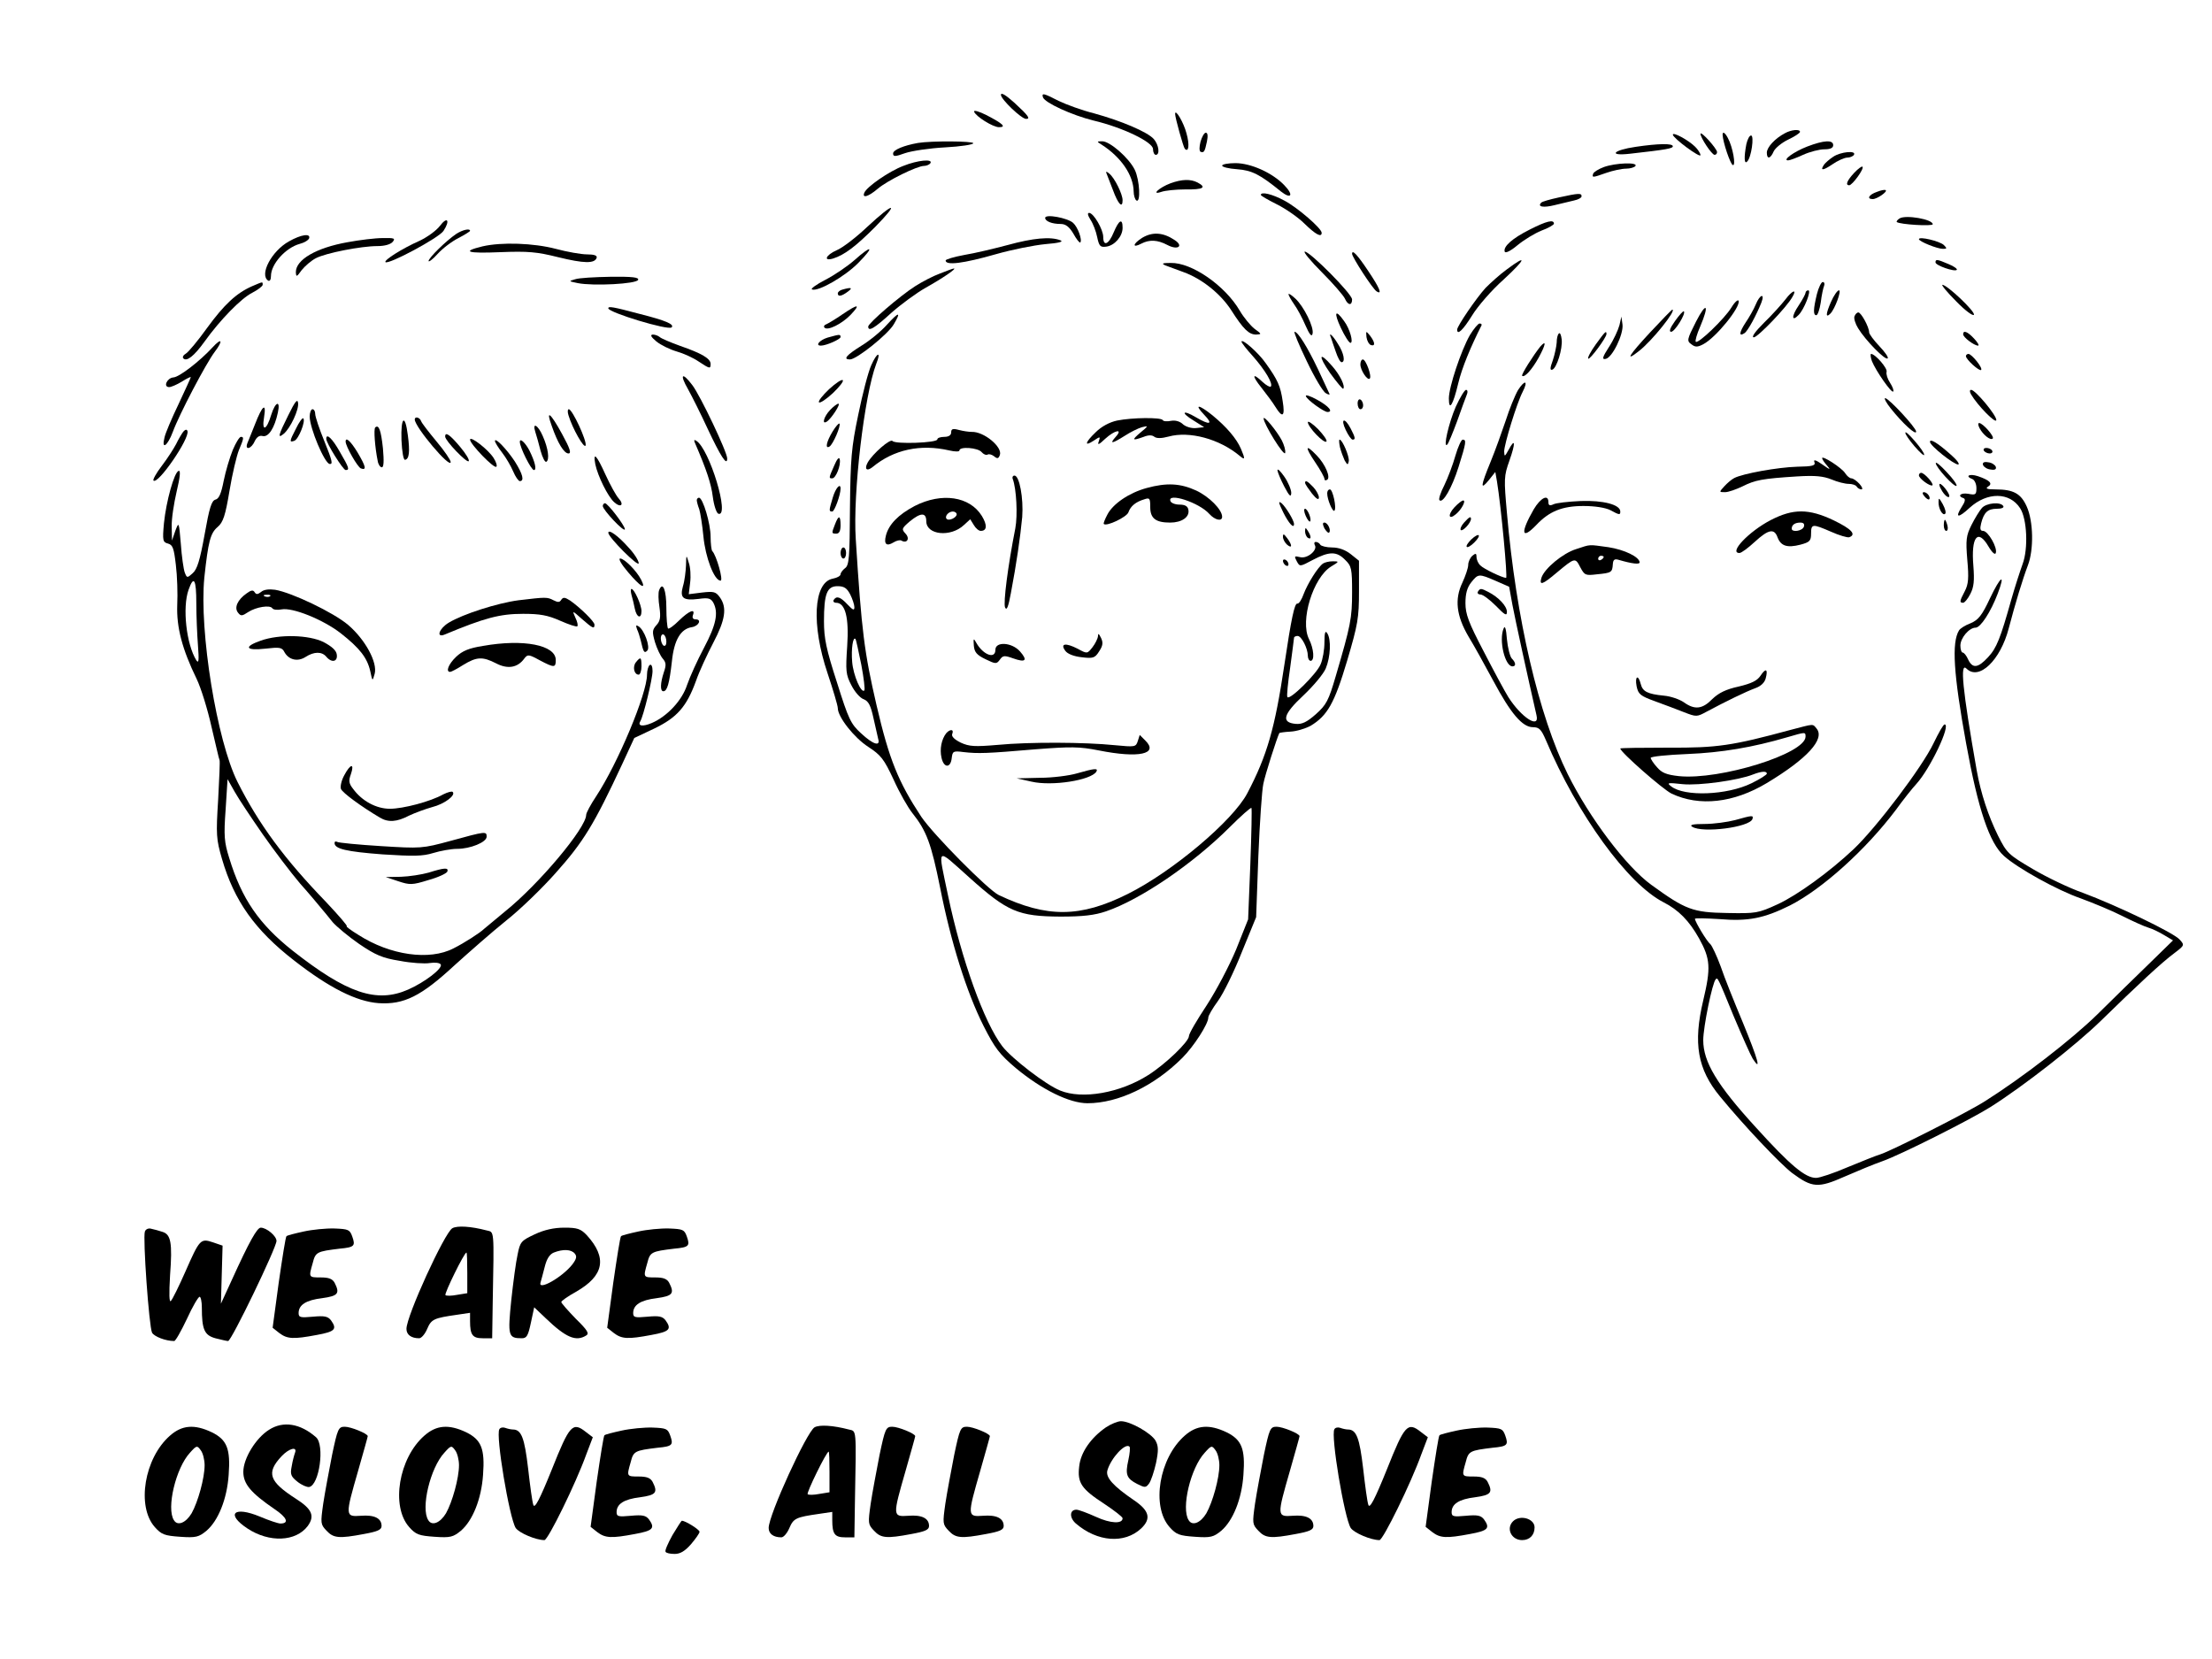 <?xml version="1.0" standalone="no"?>
<!DOCTYPE svg PUBLIC "-//W3C//DTD SVG 20010904//EN"
 "http://www.w3.org/TR/2001/REC-SVG-20010904/DTD/svg10.dtd">
<svg version="1.0" xmlns="http://www.w3.org/2000/svg"
 width="800pt" height="600pt" viewBox="0 0 800 600"
 preserveAspectRatio="xMidYMid meet">
<g transform="translate(0,600) scale(0.1,-0.1)"
fill="#000000" stroke="none">
<path d="M3620 5657 c0 -16 74 -87 91 -87 17 0 8 12 -43 59 -30 27 -48 38 -48
28z"/>
<path d="M3772 5648 c7 -20 106 -65 183 -84 106 -25 215 -78 215 -103 0 -12 5
-21 10 -21 16 0 11 36 -7 57 -23 26 -118 66 -216 93 -44 11 -101 32 -128 45
-55 28 -62 30 -57 13z"/>
<path d="M3523 5596 c6 -17 68 -56 90 -56 28 0 14 13 -46 44 -26 13 -46 19
-44 12z"/>
<path d="M4250 5588 c0 -14 30 -121 35 -126 14 -15 18 14 6 56 -10 39 -41 91
-41 70z"/>
<path d="M6455 5518 c-36 -19 -65 -51 -65 -70 0 -25 13 -23 25 5 6 12 29 31
52 42 23 11 42 23 43 28 0 11 -32 8 -55 -5z"/>
<path d="M4342 5488 c-5 -19 -5 -34 0 -37 12 -4 15 -1 23 37 4 20 3 32 -4 32
-6 0 -14 -15 -19 -32z"/>
<path d="M6050 5513 c1 -13 100 -86 100 -74 0 6 -9 20 -19 30 -24 24 -81 55
-81 44z"/>
<path d="M6150 5516 c0 -14 41 -76 51 -76 5 0 9 4 9 10 0 12 -59 78 -60 66z"/>
<path d="M6230 5513 c1 -27 28 -107 37 -110 12 -4 0 65 -18 98 -10 19 -19 25
-19 12z"/>
<path d="M6316 5479 c-9 -47 -8 -75 3 -63 15 14 26 94 14 94 -6 0 -13 -14 -17
-31z"/>
<path d="M3320 5483 c-51 -9 -90 -25 -90 -38 0 -12 7 -12 43 1 23 8 88 18 145
21 56 3 102 10 102 15 0 8 -152 9 -200 1z"/>
<path d="M3984 5477 c70 -45 115 -110 116 -169 0 -15 5 -30 10 -33 16 -10 12
74 -6 111 -21 43 -91 104 -118 103 -20 0 -20 -1 -2 -12z"/>
<path d="M6536 5470 c-49 -19 -91 -50 -69 -50 6 0 30 9 54 20 24 11 59 20 77
20 22 0 32 5 32 15 0 20 -34 18 -94 -5z"/>
<path d="M5916 5469 c-83 -12 -101 -34 -21 -25 133 15 155 19 155 27 0 11 -53
10 -134 -2z"/>
<path d="M6630 5433 c-14 -9 -28 -22 -32 -27 -17 -24 -6 -24 28 -1 20 14 45
25 55 25 10 0 21 5 24 10 10 17 -49 11 -75 -7z"/>
<path d="M3267 5400 c-51 -19 -133 -76 -141 -97 -9 -21 14 -15 48 14 35 30
143 83 168 83 9 0 20 5 23 10 10 16 -46 11 -98 -10z"/>
<path d="M4420 5401 c0 -5 24 -11 54 -13 54 -4 83 -19 158 -80 38 -30 48 -14
13 22 -43 45 -121 80 -177 80 -26 0 -48 -4 -48 -9z"/>
<path d="M5801 5396 c-19 -7 -37 -18 -39 -24 -5 -15 -3 -15 48 3 23 8 55 15
71 15 15 0 31 5 34 10 9 14 -72 11 -114 -4z"/>
<path d="M6706 5375 c-26 -28 -33 -45 -18 -45 11 0 55 60 48 67 -2 3 -16 -7
-30 -22z"/>
<path d="M4001 5375 c2 -5 13 -34 24 -62 19 -52 35 -68 35 -37 0 22 -29 81
-48 96 -8 7 -13 9 -11 3z"/>
<path d="M4233 5337 c-40 -15 -72 -44 -33 -31 14 5 53 9 88 9 64 -1 77 7 43
25 -25 13 -57 12 -98 -3z"/>
<path d="M6788 5306 c-29 -10 -38 -26 -15 -26 16 0 54 27 47 32 -3 3 -17 0
-32 -6z"/>
<path d="M4560 5295 c0 -3 26 -18 58 -34 32 -16 77 -47 100 -70 40 -39 62 -51
62 -33 0 16 -87 91 -134 116 -44 24 -86 34 -86 21z"/>
<path d="M5638 5286 c-32 -7 -61 -15 -64 -19 -15 -15 8 -19 48 -9 24 6 55 13
71 17 15 3 27 10 27 15 0 12 -9 12 -82 -4z"/>
<path d="M3137 5180 c-41 -39 -91 -77 -111 -85 -39 -17 -50 -41 -13 -30 41 13
81 43 152 114 90 92 70 92 -28 1z"/>
<path d="M3944 5205 c9 -13 20 -42 24 -62 7 -33 11 -38 33 -35 30 4 59 37 59
68 0 36 -13 29 -32 -16 -18 -44 -38 -53 -38 -17 0 27 -35 87 -51 87 -7 0 -5
-9 5 -25z"/>
<path d="M3780 5212 c0 -12 24 -22 56 -22 18 0 31 -10 46 -35 11 -20 22 -34
25 -32 8 9 -9 56 -26 71 -20 18 -101 33 -101 18z"/>
<path d="M6870 5210 c-8 -5 -12 -11 -10 -13 11 -9 130 -16 130 -8 0 18 -98 35
-120 21z"/>
<path d="M1591 5183 c-13 -17 -46 -41 -74 -54 -63 -28 -129 -70 -123 -77 11
-10 194 88 210 113 25 38 14 54 -13 18z"/>
<path d="M5533 5170 c-64 -32 -97 -62 -91 -80 2 -7 21 2 46 23 23 19 62 43 87
53 25 9 45 21 45 25 0 16 -26 10 -87 -21z"/>
<path d="M1650 5154 c-37 -25 -100 -87 -100 -98 0 -5 15 6 33 26 17 19 51 45
75 57 23 12 42 24 42 26 0 10 -27 4 -50 -11z"/>
<path d="M4131 5140 c-35 -22 -37 -39 -3 -21 29 15 58 14 94 -5 38 -20 60 -4
26 18 -42 28 -80 30 -117 8z"/>
<path d="M1045 5127 c-63 -35 -108 -121 -75 -142 6 -3 10 4 10 17 0 43 53 102
104 116 16 4 31 13 34 20 6 19 -29 14 -73 -11z"/>
<path d="M1257 5124 c-113 -20 -187 -63 -187 -108 1 -19 3 -18 21 7 12 15 34
34 51 43 36 19 164 44 223 44 26 0 47 6 55 15 11 13 6 15 -36 14 -27 0 -84 -7
-127 -15z"/>
<path d="M3645 5114 c-49 -13 -120 -30 -157 -36 -38 -7 -68 -16 -68 -20 0 -19
64 -11 183 23 56 16 136 32 177 36 50 4 68 9 55 14 -36 14 -99 8 -190 -17z"/>
<path d="M6940 5135 c0 -8 66 -35 87 -35 15 0 15 2 3 14 -15 14 -90 32 -90 21z"/>
<path d="M1745 5109 c-78 -19 -55 -26 64 -21 101 4 133 1 209 -18 94 -23 133
-24 140 -2 2 8 -9 12 -35 12 -21 0 -72 9 -113 20 -80 21 -196 25 -265 9z"/>
<path d="M3090 5059 c-25 -22 -72 -54 -105 -71 -33 -17 -55 -33 -48 -35 23 -8
119 47 168 97 59 60 49 66 -15 9z"/>
<path d="M4781 5015 c41 -41 78 -84 83 -95 11 -25 26 -26 26 -3 0 20 -152 173
-171 173 -7 0 21 -34 62 -75z"/>
<path d="M4890 5082 c0 -12 75 -128 89 -136 21 -13 11 12 -30 73 -40 60 -59
80 -59 63z"/>
<path d="M5450 5026 c-25 -18 -59 -49 -77 -67 -33 -36 -103 -138 -103 -151 0
-22 21 -2 54 51 20 33 71 92 114 130 81 75 87 93 12 37z"/>
<path d="M7000 5051 c0 -11 69 -35 77 -27 3 3 -10 13 -30 21 -42 18 -47 18
-47 6z"/>
<path d="M4215 5040 c11 -4 40 -15 65 -24 67 -24 135 -79 173 -138 44 -69 64
-88 90 -88 21 1 20 2 -6 21 -15 12 -39 41 -53 65 -53 91 -174 175 -250 173
-30 0 -35 -2 -19 -9z"/>
<path d="M3400 5011 c-25 -9 -65 -30 -90 -46 -54 -34 -170 -134 -170 -146 0
-20 23 -6 83 49 35 31 92 73 126 92 59 33 112 69 101 69 -3 0 -25 -8 -50 -18z"/>
<path d="M2080 4990 c-24 -7 -24 -7 10 -14 56 -11 213 -3 218 12 3 9 -21 12
-100 11 -56 -1 -114 -4 -128 -9z"/>
<path d="M912 4965 c-57 -25 -101 -66 -163 -151 -33 -46 -68 -88 -77 -93 -9
-5 -13 -13 -9 -17 12 -13 39 8 77 61 56 78 132 156 172 176 21 11 38 24 38 29
0 12 2 12 -38 -5z"/>
<path d="M6571 4936 c-13 -54 -14 -76 -2 -76 5 0 12 21 16 46 3 26 9 53 12 60
3 8 1 14 -5 14 -5 0 -15 -20 -21 -44z"/>
<path d="M7075 4910 c33 -34 62 -55 64 -48 4 12 -96 107 -114 108 -5 0 17 -27
50 -60z"/>
<path d="M3048 4953 c-10 -2 -18 -9 -18 -14 0 -13 13 -11 36 6 19 14 14 17
-18 8z"/>
<path d="M6458 4918 c-14 -18 -49 -57 -78 -85 -33 -33 -47 -53 -37 -53 14 0
120 110 140 147 17 29 -1 23 -25 -9z"/>
<path d="M6530 4941 c0 -4 -11 -25 -25 -46 -26 -38 -26 -61 0 -34 20 20 47 89
35 89 -5 0 -10 -4 -10 -9z"/>
<path d="M6622 4908 c-19 -43 -20 -60 -2 -42 16 16 41 84 31 84 -6 0 -19 -19
-29 -42z"/>
<path d="M4660 4936 c0 -4 9 -20 20 -36 11 -15 30 -50 41 -76 15 -34 23 -44
26 -31 6 23 -31 98 -62 127 -14 13 -25 20 -25 16z"/>
<path d="M6350 4899 c-7 -17 -24 -47 -37 -66 -23 -35 -25 -52 -4 -38 12 7 44
67 61 110 14 36 -5 31 -20 -6z"/>
<path d="M6262 4888 c-25 -41 -121 -133 -129 -124 -3 3 4 28 16 55 34 80 23
92 -15 18 -33 -65 -34 -70 -17 -82 14 -11 22 -11 43 0 46 24 135 134 128 157
-2 6 -14 -4 -26 -24z"/>
<path d="M3048 4864 c-26 -18 -53 -34 -60 -37 -7 -2 -10 -8 -6 -12 11 -12 62
13 94 46 38 40 28 41 -28 3z"/>
<path d="M2200 4885 c0 -15 217 -81 229 -69 11 11 -22 25 -113 48 -101 27
-116 29 -116 21z"/>
<path d="M5968 4798 c-77 -83 -93 -109 -41 -68 48 37 138 150 121 150 -2 0
-38 -37 -80 -82z"/>
<path d="M6058 4839 c-18 -25 -23 -39 -14 -39 13 0 54 66 46 74 -3 2 -17 -14
-32 -35z"/>
<path d="M3208 4826 c-20 -23 -61 -57 -92 -76 -56 -35 -68 -50 -42 -50 24 0
139 92 159 128 27 46 18 45 -25 -2z"/>
<path d="M4849 4815 c14 -30 30 -55 35 -55 12 0 -2 51 -23 79 -32 45 -38 32
-12 -24z"/>
<path d="M6707 4856 c-3 -7 3 -27 13 -43 26 -43 99 -118 107 -109 4 3 -10 23
-30 44 -20 21 -37 44 -37 50 0 19 -29 72 -39 72 -5 0 -11 -6 -14 -14z"/>
<path d="M5857 4824 c-5 -18 -21 -53 -38 -79 -24 -37 -26 -46 -12 -43 24 4 65
89 61 124 l-4 29 -7 -31z"/>
<path d="M5316 4788 c-32 -56 -76 -188 -76 -229 0 -48 15 -25 34 55 13 55 45
132 84 209 2 4 -1 7 -7 7 -5 0 -21 -19 -35 -42z"/>
<path d="M4726 4694 c28 -59 59 -111 69 -116 9 -6 16 -6 13 -2 -2 5 -21 45
-41 88 -39 82 -73 136 -85 136 -4 0 16 -48 44 -106z"/>
<path d="M4942 4781 c2 -14 9 -26 16 -29 17 -5 15 10 -3 34 -15 18 -15 18 -13
-5z"/>
<path d="M5638 4794 c-5 -4 -8 -19 -8 -33 -1 -14 -7 -43 -14 -64 -10 -27 -11
-37 -2 -34 16 5 38 76 34 110 -2 16 -6 25 -10 21z"/>
<path d="M5771 4754 c-18 -25 -30 -48 -27 -51 5 -6 66 76 66 89 0 14 -5 9 -39
-38z"/>
<path d="M7100 4791 c0 -11 40 -41 54 -41 5 0 -1 11 -14 25 -24 26 -40 32 -40
16z"/>
<path d="M2374 4765 c16 -13 49 -29 73 -36 25 -7 60 -23 79 -36 41 -27 44 -28
44 -9 0 19 -32 38 -110 65 -36 13 -69 27 -74 32 -6 5 -17 9 -25 9 -11 -1 -6
-9 13 -25z"/>
<path d="M2993 4779 c-29 -9 -46 -29 -24 -29 19 0 71 23 71 31 0 11 -4 10 -47
-2z"/>
<path d="M4814 4778 c2 -7 10 -30 17 -50 7 -21 16 -38 21 -38 14 0 9 32 -13
66 -20 33 -36 46 -25 22z"/>
<path d="M769 4744 c-47 -51 -121 -108 -142 -109 -23 -2 -38 -35 -15 -35 7 0
28 9 46 20 17 11 32 18 32 16 0 -2 -20 -46 -44 -97 -25 -52 -48 -106 -51 -121
-12 -47 11 -31 30 20 23 63 120 248 152 290 31 41 25 52 -8 16z"/>
<path d="M4490 4764 c0 -3 18 -27 41 -52 45 -51 74 -100 65 -110 -3 -3 -16 4
-29 16 -38 36 -41 25 -5 -20 19 -24 42 -55 51 -70 26 -42 35 -34 26 21 -8 55
-18 77 -61 137 -27 39 -88 92 -88 78z"/>
<path d="M5571 4747 c-25 -31 -70 -102 -66 -106 8 -8 35 21 60 66 25 46 29 66
6 40z"/>
<path d="M3151 4679 c-11 -24 -32 -105 -47 -179 -25 -119 -28 -158 -30 -339
-1 -177 -3 -206 -18 -216 -9 -7 -16 -17 -16 -22 0 -6 -13 -13 -29 -16 -69 -14
-77 -167 -18 -342 20 -60 37 -117 37 -126 0 -32 59 -107 110 -140 46 -30 57
-44 92 -119 21 -47 52 -101 68 -121 51 -64 68 -110 100 -269 39 -198 96 -379
157 -500 41 -81 58 -103 117 -153 94 -78 194 -127 259 -127 111 0 241 62 343
164 42 42 94 123 94 146 0 7 16 34 35 60 19 26 58 105 86 176 l52 127 8 221
c5 122 13 239 18 261 6 32 50 169 58 184 1 1 19 4 40 5 22 1 54 11 73 21 61
37 86 81 132 235 39 132 43 155 43 253 l0 109 -30 24 c-19 15 -43 24 -67 24
-20 0 -40 5 -43 10 -3 6 -11 10 -16 10 -6 0 -7 -5 -4 -11 12 -18 -27 -51 -53
-44 -21 5 -22 4 -12 -15 11 -20 11 -20 58 5 59 31 86 32 117 0 23 -22 25 -32
25 -117 0 -94 -5 -119 -59 -303 -26 -89 -34 -104 -72 -138 -33 -29 -50 -37
-73 -35 -53 5 -46 34 28 103 36 34 73 78 81 98 17 41 20 105 5 127 -7 11 -10
2 -10 -33 0 -26 -6 -62 -14 -80 -14 -34 -112 -131 -120 -118 -3 4 2 52 10 106
7 55 14 103 14 108 0 4 6 7 13 7 14 0 37 -45 37 -72 0 -10 5 -18 10 -18 15 0
12 43 -6 79 -33 66 15 222 80 262 30 18 30 19 6 19 -14 0 -29 -4 -35 -8 -19
-13 -56 -73 -70 -110 -7 -20 -17 -36 -23 -35 -10 2 -22 -54 -47 -222 -34 -228
-62 -327 -134 -464 -52 -99 -270 -283 -432 -364 -172 -86 -292 -87 -467 -4
-39 19 -236 218 -280 283 -83 126 -116 206 -162 404 -44 190 -54 266 -75 600
-11 165 31 521 74 634 19 47 3 43 -18 -5z m-76 -829 c8 -16 15 -37 15 -46 0
-13 -5 -11 -25 10 -26 28 -40 32 -50 16 -3 -5 1 -10 9 -10 33 0 47 -53 40
-157 -6 -89 -5 -103 15 -141 12 -24 32 -47 45 -51 17 -7 25 -22 35 -68 7 -32
15 -66 17 -75 9 -29 -18 -21 -62 20 -37 34 -45 50 -87 184 -39 120 -47 160
-47 221 0 100 11 127 49 127 24 0 34 -7 46 -30z m40 -254 c9 -48 14 -90 11
-93 -11 -12 -40 54 -44 103 -4 48 3 93 12 83 2 -2 11 -44 21 -93z m1407 -722
l-8 -199 -43 -108 c-25 -60 -72 -149 -107 -203 -35 -53 -64 -102 -64 -111 0
-20 -84 -101 -147 -141 -102 -65 -239 -89 -319 -56 -52 21 -175 116 -209 160
-66 86 -148 315 -196 544 -38 182 -46 176 76 67 139 -125 178 -141 330 -142
82 0 124 5 165 19 124 42 315 172 448 305 40 40 75 71 78 69 2 -3 0 -94 -4
-204z"/>
<path d="M6770 4694 c14 -35 71 -117 77 -110 3 3 -2 17 -11 31 -10 15 -15 32
-13 40 5 12 -41 65 -56 65 -3 0 -2 -12 3 -26z"/>
<path d="M7110 4712 c0 -12 49 -56 55 -50 7 7 -34 58 -46 58 -5 0 -9 -4 -9 -8z"/>
<path d="M4811 4650 c24 -33 45 -58 47 -56 8 9 -11 49 -40 82 -48 55 -52 39
-7 -26z"/>
<path d="M4920 4682 c0 -21 26 -60 34 -51 8 8 -14 69 -25 69 -5 0 -9 -8 -9
-18z"/>
<path d="M2488 4593 c15 -27 47 -91 71 -143 47 -100 71 -138 71 -108 0 23 -97
227 -126 265 -37 49 -47 40 -16 -14z"/>
<path d="M2998 4592 c-23 -22 -40 -43 -36 -47 4 -4 26 11 50 33 23 22 40 43
36 47 -4 4 -26 -11 -50 -33z"/>
<path d="M5490 4589 c-11 -19 -31 -68 -44 -109 -14 -41 -38 -109 -55 -150 -37
-90 -38 -105 -6 -66 l23 29 6 -34 c15 -92 39 -349 33 -349 -13 0 -82 33 -93
45 -8 7 -14 21 -14 31 0 13 -3 14 -15 4 -8 -7 -15 -22 -15 -33 0 -11 -10 -40
-21 -64 -29 -60 -22 -120 22 -195 19 -31 59 -103 89 -159 64 -120 106 -169
144 -169 23 0 30 -8 47 -47 114 -270 295 -519 425 -586 55 -28 93 -67 129
-131 41 -74 43 -106 15 -224 -37 -155 -21 -249 61 -348 87 -106 216 -242 260
-276 73 -54 94 -56 191 -13 46 20 106 45 135 55 66 23 320 151 393 197 121 77
308 223 400 313 129 126 218 209 264 243 37 28 37 29 19 49 -22 25 -229 124
-350 169 -49 17 -130 56 -181 86 -88 52 -94 57 -126 121 -35 71 -62 152 -77
236 -52 296 -61 392 -37 368 45 -45 123 30 153 146 23 88 50 177 69 227 22 57
20 160 -4 213 -21 47 -48 62 -113 62 -30 0 -38 3 -27 10 18 11 7 23 -37 38
-31 10 -48 0 -19 -11 7 -3 14 -17 14 -32 0 -24 -3 -26 -29 -21 -28 5 -42 -8
-17 -16 7 -3 5 -13 -7 -31 -26 -41 -13 -42 29 -3 63 57 144 57 182 -2 25 -38
30 -146 9 -202 -9 -25 -28 -83 -41 -129 -39 -139 -53 -175 -84 -208 -36 -39
-56 -42 -72 -8 -6 14 -15 25 -20 25 -4 0 -8 11 -8 25 0 28 32 65 55 65 18 0
55 57 80 123 29 76 11 65 -28 -17 -29 -62 -42 -78 -70 -90 -19 -7 -38 -19 -42
-26 -27 -44 -20 -157 26 -410 43 -237 84 -359 137 -406 49 -44 193 -124 277
-153 46 -17 114 -45 151 -64 38 -19 80 -38 94 -42 14 -4 39 -16 57 -27 l32
-19 -87 -85 c-48 -46 -132 -129 -187 -183 -92 -90 -269 -227 -405 -313 -62
-40 -341 -181 -380 -193 -14 -4 -66 -25 -117 -46 -51 -22 -102 -39 -115 -39
-39 0 -93 45 -218 183 -141 154 -190 237 -190 315 0 48 33 208 45 220 7 8 7 9
65 -133 30 -71 61 -141 69 -154 33 -51 18 0 -35 129 -31 74 -68 166 -81 205
-14 38 -31 74 -37 80 -13 10 -56 82 -56 92 0 3 39 2 88 -1 105 -9 162 3 255
49 118 60 275 202 383 345 26 36 60 79 75 95 50 55 126 215 102 215 -5 0 -22
-31 -40 -68 -41 -86 -205 -303 -289 -383 -87 -82 -203 -166 -274 -199 -72 -33
-79 -34 -184 -32 -124 2 -150 12 -274 102 -91 66 -224 243 -302 400 -105 212
-187 564 -220 945 -11 123 -11 133 9 189 23 65 21 84 -3 39 -14 -25 -15 -26
-16 -6 0 26 46 176 67 216 21 41 8 45 -17 6z m-80 -690 l48 -21 12 -66 c10
-53 55 -259 87 -399 12 -51 -55 -8 -102 66 -13 21 -53 95 -89 165 -55 105 -66
135 -66 175 0 34 6 56 21 75 25 31 27 32 89 5z"/>
<path d="M5345 3860 c-3 -5 1 -10 9 -10 9 0 34 -19 56 -41 32 -33 40 -38 40
-22 0 21 -30 53 -67 72 -27 14 -30 14 -38 1z"/>
<path d="M5438 3727 c-18 -43 5 -137 32 -137 14 0 12 14 -2 28 -7 7 -15 39
-18 70 -3 39 -7 51 -12 39z"/>
<path d="M5265 4529 c-25 -57 -47 -152 -31 -137 4 3 20 42 36 85 15 43 31 86
35 96 4 9 3 17 -3 17 -5 0 -22 -28 -37 -61z"/>
<path d="M7129 4573 c23 -39 90 -108 91 -92 0 18 -76 109 -91 109 -6 0 -6 -7
0 -17z"/>
<path d="M4723 4567 c4 -13 65 -57 78 -57 22 0 5 21 -37 44 -25 14 -44 20 -41
13z"/>
<path d="M1043 4499 c-37 -74 -40 -87 -17 -68 24 20 56 88 52 112 -2 16 -11 5
-35 -44z"/>
<path d="M4910 4541 c0 -12 5 -21 10 -21 6 0 10 6 10 14 0 8 -4 18 -10 21 -5
3 -10 -3 -10 -14z"/>
<path d="M6838 4523 c43 -54 92 -99 92 -84 0 14 -99 121 -112 121 -5 0 4 -17
20 -37z"/>
<path d="M981 4500 c-17 -57 -35 -63 -26 -9 9 55 -6 44 -33 -26 -11 -27 -23
-58 -27 -67 -11 -28 14 -22 26 6 8 16 17 22 29 19 21 -5 43 29 55 85 10 46 -9
40 -24 -8z"/>
<path d="M3002 4517 c-22 -23 -31 -54 -12 -42 16 10 52 65 42 65 -4 0 -18 -10
-30 -23z"/>
<path d="M4355 4500 c34 -35 21 -39 -30 -9 -49 29 -56 17 -8 -12 l38 -24 -28
-3 c-17 -2 -37 4 -48 13 -11 11 -28 16 -44 13 -14 -3 -28 -2 -30 3 -7 10 -111
9 -165 -2 -28 -6 -57 -22 -77 -42 -39 -37 -43 -54 -8 -31 24 16 25 16 19 -2
-6 -15 0 -13 23 9 35 32 66 38 38 7 -24 -27 -13 -25 33 4 20 13 48 27 62 31
24 6 24 5 -5 -19 -33 -28 -31 -31 11 -16 17 7 30 7 38 1 8 -7 26 -7 52 0 75
21 184 -8 258 -70 19 -16 20 -12 4 26 -16 37 -52 79 -103 121 -50 40 -68 42
-30 2z"/>
<path d="M1120 4493 c1 -43 53 -167 72 -171 13 -2 9 13 -18 80 -19 46 -34 91
-34 101 0 9 -4 17 -10 17 -5 0 -10 -12 -10 -27z"/>
<path d="M2056 4498 c14 -47 57 -123 62 -109 5 16 -48 131 -61 131 -4 0 -5
-10 -1 -22z"/>
<path d="M1995 4461 c22 -64 45 -101 61 -101 11 0 6 17 -23 70 -42 77 -60 91
-38 31z"/>
<path d="M1071 4451 c-25 -48 -25 -52 -6 -45 15 6 41 71 32 81 -3 3 -15 -13
-26 -36z"/>
<path d="M1500 4483 c0 -27 129 -180 130 -154 0 7 -23 41 -51 74 -28 34 -54
67 -56 74 -5 14 -23 18 -23 6z"/>
<path d="M4570 4487 c0 -20 75 -141 78 -125 2 9 -4 29 -12 45 -18 34 -65 91
-66 80z"/>
<path d="M1452 4408 c2 -42 7 -72 13 -71 15 3 18 29 10 89 -10 80 -26 66 -23
-18z"/>
<path d="M4730 4473 c0 -17 58 -78 67 -70 4 4 -10 24 -30 45 -20 20 -37 31
-37 25z"/>
<path d="M4867 4445 c9 -19 20 -35 25 -35 11 0 10 7 -7 40 -22 42 -38 37 -18
-5z"/>
<path d="M3011 4439 c-22 -36 -28 -64 -11 -54 13 8 42 76 36 83 -3 2 -14 -11
-25 -29z"/>
<path d="M7159 4452 c13 -25 40 -46 48 -38 7 7 -36 56 -49 56 -5 0 -4 -8 1
-18z"/>
<path d="M1357 4454 c-6 -6 -1 -72 9 -121 2 -13 9 -23 15 -23 7 0 8 22 4 68
-7 66 -15 88 -28 76z"/>
<path d="M1936 4438 c4 -13 13 -43 19 -68 7 -25 16 -43 21 -40 12 7 7 48 -13
93 -17 40 -39 52 -27 15z"/>
<path d="M663 4439 c-6 -8 -18 -28 -26 -45 -9 -17 -32 -53 -52 -79 -20 -26
-33 -50 -30 -53 16 -16 132 153 123 179 -2 7 -8 6 -15 -2z"/>
<path d="M3440 4436 c0 -10 -9 -16 -25 -16 -14 0 -25 -4 -25 -9 0 -13 -153
-18 -162 -6 -8 10 -72 -46 -90 -78 -13 -24 -3 -33 18 -16 76 63 173 84 277 60
21 -5 37 -5 37 0 0 15 67 10 80 -6 7 -8 16 -12 22 -9 5 3 15 0 23 -6 12 -10
16 -9 21 4 11 29 -58 86 -102 84 -10 0 -31 3 -46 7 -22 6 -28 4 -28 -9z"/>
<path d="M6891 4435 c-1 -5 15 -28 34 -50 19 -22 34 -35 34 -30 1 6 -15 28
-34 50 -19 22 -34 36 -34 30z"/>
<path d="M1610 4421 c0 -15 78 -96 85 -89 4 4 -10 27 -31 52 -37 44 -54 56
-54 37z"/>
<path d="M842 4373 c-11 -27 -26 -77 -33 -112 -9 -46 -17 -65 -30 -68 -14 -4
-22 -30 -39 -126 -17 -94 -27 -126 -43 -140 -20 -18 -21 -18 -29 3 -4 11 -11
58 -14 103 -7 81 -7 81 -20 47 l-12 -35 -1 50 c-1 28 8 85 18 128 12 50 15 77
7 74 -16 -5 -45 -110 -53 -189 -6 -64 -4 -69 15 -74 17 -5 21 -17 28 -77 5
-40 7 -105 5 -145 -3 -81 18 -160 70 -267 16 -33 40 -111 54 -174 15 -63 27
-117 29 -120 2 -3 -1 -68 -5 -143 -8 -127 -7 -143 14 -215 44 -151 119 -257
261 -367 127 -99 225 -148 305 -154 92 -6 154 25 275 137 52 47 135 120 186
161 52 41 132 119 179 172 101 113 139 175 242 396 l43 93 72 34 c83 40 117
79 151 172 12 35 41 97 63 139 43 82 50 126 24 163 -15 21 -22 23 -65 18 l-48
-6 5 42 c3 23 1 56 -5 72 -9 30 -9 30 -10 -10 -1 -22 -5 -56 -11 -75 -12 -43
0 -53 57 -46 35 5 44 2 53 -14 19 -36 10 -80 -34 -163 -24 -45 -51 -105 -61
-134 -18 -56 -72 -114 -128 -138 -33 -14 -52 -11 -41 7 11 18 44 152 44 181 0
16 -4 26 -10 22 -5 -3 -10 -19 -10 -35 0 -69 -105 -320 -184 -440 -20 -30 -36
-60 -36 -67 0 -47 -171 -251 -293 -349 -39 -33 -74 -61 -77 -64 -13 -13 -70
-50 -110 -70 -87 -45 -229 -25 -344 49 -28 17 -46 31 -42 31 5 0 -29 39 -75
88 -150 155 -243 281 -320 434 -75 150 -139 546 -120 739 14 131 22 161 48
183 20 17 28 41 43 131 10 61 26 127 34 147 18 43 19 48 7 48 -5 0 -18 -21
-29 -47z m-132 -555 c0 -46 3 -114 6 -153 4 -53 3 -66 -6 -53 -36 58 -51 191
-28 255 19 54 28 38 28 -49z m240 -835 c41 -59 102 -139 135 -178 34 -38 68
-79 77 -90 9 -11 28 -33 41 -50 14 -16 57 -52 96 -79 59 -40 84 -51 147 -61
41 -8 90 -11 108 -8 19 3 36 1 40 -5 8 -14 -57 -64 -118 -91 -114 -50 -221
-14 -418 141 -121 96 -184 187 -229 335 -18 57 -20 80 -13 175 l7 110 26 -46
c14 -25 60 -94 101 -153z"/>
<path d="M1180 4413 c0 -16 61 -113 70 -113 15 0 13 8 -21 66 -27 48 -49 69
-49 47z"/>
<path d="M1700 4410 c0 -16 87 -106 95 -98 4 3 -1 18 -10 32 -20 31 -85 81
-85 66z"/>
<path d="M1250 4403 c0 -17 43 -92 55 -97 22 -8 18 7 -12 58 -25 41 -43 57
-43 39z"/>
<path d="M1790 4405 c0 -4 11 -23 26 -42 14 -18 32 -49 40 -68 8 -19 19 -35
24 -35 17 0 11 25 -18 71 -29 44 -72 89 -72 74z"/>
<path d="M1880 4402 c0 -20 41 -102 51 -102 11 0 4 30 -17 72 -15 28 -34 45
-34 30z"/>
<path d="M2513 4399 c42 -97 59 -148 65 -196 4 -31 13 -58 20 -61 43 -14 -32
235 -80 264 -7 5 -9 2 -5 -7z"/>
<path d="M4846 4383 c4 -16 12 -37 17 -48 10 -17 12 -18 15 -3 3 16 -23 78
-33 78 -3 0 -2 -12 1 -27z"/>
<path d="M5264 4353 c-9 -32 -27 -80 -40 -107 -14 -27 -22 -52 -18 -55 12 -13
45 44 69 120 28 89 29 99 15 99 -5 0 -17 -26 -26 -57z"/>
<path d="M6980 4402 c0 -14 86 -82 102 -82 7 1 -5 17 -27 36 -47 42 -75 59
-75 46z"/>
<path d="M4756 4329 c19 -28 34 -55 34 -61 0 -5 4 -7 10 -3 13 8 -6 55 -38 88
-41 43 -44 32 -6 -24z"/>
<path d="M7175 4370 c3 -5 13 -10 21 -10 8 0 12 5 9 10 -3 6 -13 10 -21 10 -8
0 -12 -4 -9 -10z"/>
<path d="M2153 4321 c9 -43 45 -116 68 -137 24 -22 38 -10 16 14 -9 10 -30 48
-47 85 -32 71 -46 86 -37 38z"/>
<path d="M3017 4316 c-20 -45 -20 -46 -7 -46 13 0 32 48 27 69 -2 10 -10 1
-20 -23z"/>
<path d="M6590 4343 c0 -4 8 -16 18 -27 14 -16 11 -16 -17 4 -24 17 -33 19
-29 9 5 -13 -6 -16 -63 -17 -70 -2 -197 -25 -227 -41 -10 -5 -26 -19 -36 -30
-19 -21 -19 -21 3 -21 12 0 40 10 63 21 46 23 71 28 198 36 65 4 94 1 124 -11
21 -9 49 -16 62 -16 12 0 26 -4 29 -10 3 -5 11 -10 17 -10 6 0 3 9 -7 20 -10
11 -23 20 -29 20 -6 0 -16 8 -23 19 -12 19 -83 65 -83 54z"/>
<path d="M7001 4325 c0 -15 68 -89 75 -82 3 3 -12 25 -35 49 -22 24 -40 39
-40 33z"/>
<path d="M7172 4318 c3 -7 15 -15 27 -16 16 -3 22 1 19 10 -3 7 -15 15 -27 16
-16 3 -22 -1 -19 -10z"/>
<path d="M4620 4299 c1 -8 12 -34 25 -59 18 -34 24 -40 25 -23 0 12 -11 39
-25 59 -14 20 -25 31 -25 23z"/>
<path d="M6940 4281 c0 -12 42 -42 49 -36 5 6 -29 45 -41 45 -4 0 -8 -4 -8 -9z"/>
<path d="M3663 4267 c13 -35 18 -130 9 -178 -27 -137 -44 -270 -37 -286 6 -13
12 3 21 52 20 105 34 202 41 275 5 68 -10 150 -28 150 -6 0 -9 -6 -6 -13z"/>
<path d="M4720 4253 c1 -5 12 -21 25 -38 16 -20 25 -25 25 -14 0 8 -9 25 -20
37 -22 23 -30 27 -30 15z"/>
<path d="M4147 4235 c-63 -17 -122 -57 -142 -96 -9 -17 -15 -32 -13 -34 10
-10 83 25 89 42 8 23 27 38 57 47 20 7 22 4 22 -28 0 -41 20 -56 72 -56 42 0
71 20 66 46 -2 13 -12 19 -32 19 -16 0 -31 6 -33 13 -12 32 104 -5 141 -47 20
-22 46 -28 46 -10 0 26 -47 73 -94 95 -57 26 -106 29 -179 9z"/>
<path d="M7020 4231 c11 -22 30 -37 30 -24 -1 11 -26 43 -34 43 -4 0 -2 -9 4
-19z"/>
<path d="M3012 4201 c-14 -47 -15 -51 -2 -51 8 0 30 60 30 83 0 22 -18 2 -28
-32z"/>
<path d="M4800 4216 c0 -23 20 -69 26 -63 9 9 -6 77 -16 77 -6 0 -10 -6 -10
-14z"/>
<path d="M6960 4205 c7 -9 15 -13 17 -11 7 7 -7 26 -19 26 -6 0 -6 -6 2 -15z"/>
<path d="M2520 4191 c0 -5 4 -20 9 -33 4 -13 11 -57 15 -98 7 -75 39 -160 62
-160 11 0 -15 92 -30 107 -3 3 -6 27 -6 52 0 47 -28 141 -42 141 -4 0 -8 -4
-8 -9z"/>
<path d="M3308 4170 c-59 -31 -94 -67 -104 -107 -8 -31 2 -40 27 -25 11 7 24
10 29 7 20 -12 32 7 15 25 -15 16 -14 19 15 44 40 33 60 33 60 1 0 -50 88 -59
136 -14 l23 21 13 -21 c7 -12 18 -21 25 -21 23 0 24 21 4 54 -44 71 -145 86
-243 36z m152 -30 c0 -12 -28 -25 -36 -17 -9 9 6 27 22 27 8 0 14 -5 14 -10z"/>
<path d="M5547 4158 c-49 -85 -45 -113 9 -57 47 50 94 69 171 69 41 0 79 -6
97 -15 33 -18 36 -18 36 -5 0 25 -62 41 -143 38 -45 -2 -90 -7 -99 -12 -13 -6
-18 -4 -18 8 0 30 -28 16 -53 -26z"/>
<path d="M7011 4185 c-1 -24 15 -52 24 -43 4 3 0 19 -9 35 -13 23 -15 24 -15
8z"/>
<path d="M4641 4147 c20 -40 39 -61 39 -42 0 13 -30 62 -45 75 -13 10 -11 2 6
-33z"/>
<path d="M5260 4165 c-25 -27 -21 -47 5 -25 21 17 38 50 27 50 -5 0 -19 -11
-32 -25z"/>
<path d="M2180 4170 c0 -14 79 -98 80 -84 0 13 -62 94 -72 94 -4 0 -8 -5 -8
-10z"/>
<path d="M7168 4163 c-9 -10 -26 -38 -38 -62 -19 -38 -21 -53 -15 -126 6 -66
4 -88 -9 -113 -19 -36 -20 -42 -6 -42 5 0 17 14 26 32 13 25 15 48 11 101 -9
106 16 137 55 70 13 -22 24 -31 26 -23 7 19 -28 80 -46 80 -10 0 -12 7 -7 27
10 40 24 53 57 53 17 0 27 4 23 10 -10 16 -61 11 -77 -7z"/>
<path d="M4722 4135 c6 -14 13 -23 16 -21 7 7 -9 46 -18 46 -5 0 -4 -11 2 -25z"/>
<path d="M6404 4119 c-79 -41 -153 -119 -113 -119 7 0 31 18 55 40 50 46 71
50 83 16 12 -31 35 -38 82 -26 34 9 39 14 39 40 0 36 5 36 72 7 29 -13 59 -22
66 -20 27 10 8 30 -56 61 -90 43 -147 43 -228 1z m120 -24 c-6 -16 -44 -21
-44 -7 0 14 12 22 31 22 12 0 16 -5 13 -15z"/>
<path d="M3020 4104 c-13 -33 -13 -34 5 -34 10 0 15 10 15 30 0 37 -7 38 -20
4z"/>
<path d="M5295 4110 c-10 -11 -15 -23 -12 -27 7 -6 36 25 37 40 0 11 -6 8 -25
-13z"/>
<path d="M7030 4100 c0 -11 4 -20 9 -20 5 0 7 9 4 20 -3 11 -7 20 -9 20 -2 0
-4 -9 -4 -20z"/>
<path d="M4790 4089 c7 -11 14 -18 17 -15 8 8 -5 36 -17 36 -7 0 -7 -6 0 -21z"/>
<path d="M4720 4078 c0 -9 5 -20 10 -23 13 -8 13 5 0 25 -8 13 -10 13 -10 -2z"/>
<path d="M2200 4073 c1 -17 110 -126 110 -110 0 9 -16 35 -37 57 -36 41 -73
68 -73 53z"/>
<path d="M4640 4058 c0 -8 7 -21 15 -28 19 -16 19 -1 0 24 -12 16 -15 17 -15
4z"/>
<path d="M5321 4049 c-12 -12 -20 -24 -16 -27 3 -3 15 4 27 16 28 28 18 38
-11 11z"/>
<path d="M5700 4014 c-48 -15 -114 -70 -125 -103 -9 -30 3 -26 54 17 67 56 68
56 86 21 16 -30 19 -31 61 -26 52 5 55 7 57 36 1 17 6 21 22 16 48 -14 75 -17
75 -9 -1 20 -55 46 -113 55 -74 10 -62 11 -117 -7z m100 -28 c0 -3 -4 -8 -10
-11 -5 -3 -10 -1 -10 4 0 6 5 11 10 11 6 0 10 -2 10 -4z"/>
<path d="M3040 4000 c0 -11 5 -20 10 -20 6 0 10 9 10 20 0 11 -4 20 -10 20 -5
0 -10 -9 -10 -20z"/>
<path d="M2272 3930 c45 -53 66 -65 47 -27 -17 33 -61 77 -76 77 -8 0 5 -22
29 -50z"/>
<path d="M4640 3971 c0 -5 5 -13 10 -16 6 -3 10 -2 10 4 0 5 -4 13 -10 16 -5
3 -10 2 -10 -4z"/>
<path d="M2384 3866 c-4 -9 -3 -37 1 -62 5 -36 3 -50 -11 -65 -15 -17 -16 -24
-5 -62 7 -23 20 -50 28 -59 12 -14 13 -23 4 -49 -13 -39 -14 -69 -2 -69 14 0
22 28 31 108 8 78 32 118 73 124 24 4 36 28 13 28 -10 0 -13 6 -10 15 10 26
-14 16 -50 -19 -19 -19 -37 -32 -40 -29 -3 4 -6 37 -6 74 0 65 -13 98 -26 65z
m26 -187 c0 -11 -4 -17 -10 -14 -5 3 -10 15 -10 26 0 11 5 17 10 14 6 -3 10
-15 10 -26z"/>
<path d="M892 3854 c-33 -23 -46 -52 -31 -70 10 -13 15 -12 36 2 29 19 80 27
88 14 3 -5 18 -7 33 -4 40 8 151 -37 214 -86 69 -54 96 -89 107 -137 8 -38 8
-38 16 -10 11 41 -34 124 -96 177 -53 45 -204 117 -264 127 -22 3 -41 1 -51
-8 -12 -9 -17 -10 -23 -1 -5 9 -13 8 -29 -4z m85 -10 c-3 -3 -12 -4 -19 -1 -8
3 -5 6 6 6 11 1 17 -2 13 -5z"/>
<path d="M2284 3848 c4 -13 9 -35 12 -50 7 -33 24 -37 24 -8 0 22 -26 80 -36
80 -4 0 -3 -10 0 -22z"/>
<path d="M1875 3829 c-76 -10 -201 -50 -252 -81 -35 -21 -47 -56 -15 -43 144
60 199 75 284 75 61 0 89 -5 134 -25 32 -14 59 -23 62 -20 3 3 0 17 -7 31 -12
27 -12 27 24 -5 39 -34 45 -37 45 -20 0 11 -51 61 -88 87 -19 12 -25 13 -32 3
-6 -10 -12 -10 -28 -2 -23 12 -27 12 -127 0z"/>
<path d="M2304 3724 c5 -10 10 -28 13 -39 10 -44 13 -49 24 -38 12 12 -11 76
-32 88 -9 6 -10 3 -5 -11z"/>
<path d="M3971 3699 c-1 -9 -10 -27 -20 -40 -19 -24 -19 -24 -54 -5 -43 22
-64 19 -44 -8 8 -11 31 -20 59 -23 41 -5 48 -3 63 21 14 21 15 32 7 49 -8 16
-11 18 -11 6z"/>
<path d="M943 3683 c-63 -22 -55 -37 16 -29 53 6 61 5 70 -13 16 -28 48 -35
76 -17 31 20 59 20 75 1 19 -23 42 -19 38 8 -2 15 -18 29 -48 45 -53 26 -160
29 -227 5z"/>
<path d="M3522 3665 c2 -24 11 -34 42 -49 37 -18 40 -18 52 -2 11 16 17 16 48
5 45 -16 54 -8 25 25 -29 33 -89 37 -89 6 0 -35 -44 -19 -69 25 -10 18 -11 17
-9 -10z"/>
<path d="M1747 3664 c-51 -8 -75 -18 -98 -40 -27 -26 -38 -54 -21 -54 4 0 25
11 47 25 49 30 70 31 119 6 42 -22 78 -16 102 17 12 16 16 16 56 -6 53 -28 58
-27 58 1 0 54 -116 77 -263 51z"/>
<path d="M2300 3605 c-13 -16 -7 -45 10 -45 5 0 10 14 10 30 0 34 -3 36 -20
15z"/>
<path d="M6367 3556 c-12 -18 -33 -28 -79 -39 -46 -10 -72 -23 -95 -45 -36
-37 -64 -40 -103 -12 -16 11 -48 22 -72 24 -60 6 -77 15 -84 42 -9 36 -22 29
-15 -8 6 -29 14 -35 66 -54 33 -12 81 -30 106 -40 44 -17 46 -17 81 2 69 37
143 73 176 85 20 7 34 20 38 36 9 34 0 38 -19 9z"/>
<path d="M6475 3360 c-211 -57 -264 -65 -442 -64 -95 0 -173 -1 -173 -3 0 -13
153 -147 185 -163 101 -48 225 -34 345 38 146 88 211 159 180 197 -15 18 -7
18 -95 -5z m55 -24 c0 -62 -310 -158 -458 -143 -45 5 -62 12 -79 32 -13 14
-23 30 -23 34 0 5 60 11 133 14 123 5 236 24 362 61 65 19 65 19 65 2z m-140
-134 c0 -4 -25 -20 -56 -35 -88 -43 -242 -49 -290 -11 -17 13 -13 14 41 8 60
-6 203 14 255 35 31 12 50 13 50 3z"/>
<path d="M3422 3348 c-17 -22 -24 -57 -17 -88 8 -38 33 -39 37 -2 3 25 5 27
43 22 53 -6 84 -5 259 10 129 10 159 10 230 -4 145 -29 218 -13 168 36 l-20
20 -7 -22 c-7 -22 -10 -22 -84 -15 -107 11 -309 12 -423 1 -83 -7 -102 -6
-133 8 -24 12 -35 23 -31 32 7 17 -8 18 -22 2z"/>
<path d="M1245 3196 c-10 -18 -15 -40 -12 -49 5 -14 75 -65 141 -104 30 -18
61 -16 105 7 21 10 59 24 84 31 44 11 87 43 74 55 -3 3 -18 -1 -34 -9 -46 -26
-145 -52 -193 -52 -49 0 -101 28 -133 72 -15 19 -17 29 -8 53 14 41 -2 38 -24
-4z"/>
<path d="M3895 3203 c-27 -8 -88 -16 -134 -16 l-84 -2 54 -12 c74 -17 214 5
234 36 8 14 -7 12 -70 -6z"/>
<path d="M6275 3034 c-27 -7 -77 -14 -110 -14 -42 0 -56 -3 -45 -10 37 -24
208 -2 218 28 4 14 1 14 -63 -4z"/>
<path d="M1630 2959 c-103 -28 -108 -28 -253 -19 -81 5 -152 12 -157 15 -6 3
-10 2 -10 -4 0 -21 42 -31 174 -41 111 -7 144 -7 183 5 26 8 65 15 86 15 48 0
107 24 107 44 0 20 -3 20 -130 -15z"/>
<path d="M1550 2844 c-25 -7 -70 -14 -100 -15 l-55 -1 45 -15 c42 -14 51 -14
109 4 36 10 66 24 69 31 5 15 -11 14 -68 -4z"/>
<path d="M1636 1558 c-28 -16 -166 -317 -166 -364 0 -21 17 -34 46 -34 8 0 21
15 29 34 15 35 24 39 108 51 l47 7 0 -30 c0 -50 9 -62 46 -62 l34 0 2 130 c5
269 6 253 -22 260 -57 15 -106 18 -124 8z m54 -162 l0 -73 -37 -6 c-20 -4 -39
-4 -42 -1 -5 5 68 154 76 154 2 0 3 -33 3 -74z"/>
<path d="M524 1546 c-8 -21 15 -345 26 -366 8 -14 49 -30 80 -30 5 0 25 36 46
80 20 44 41 80 46 80 4 0 8 -17 8 -39 0 -79 9 -100 49 -111 20 -5 41 -10 46
-10 12 0 175 338 175 362 0 18 -36 48 -57 48 -13 0 -41 -49 -105 -190 l-39
-85 3 105 3 105 -35 12 c-45 15 -48 11 -100 -107 -23 -52 -46 -99 -52 -105 -6
-7 -7 24 -3 92 9 119 3 149 -28 158 -12 4 -30 9 -40 11 -9 3 -20 -1 -23 -10z"/>
<path d="M1098 1546 c-32 -7 -60 -14 -62 -17 -3 -2 -15 -78 -28 -168 l-22
-163 24 -19 c29 -22 51 -23 136 -7 66 12 74 21 51 53 -11 14 -23 17 -65 13
-45 -4 -52 -3 -52 13 0 30 27 47 85 54 58 8 65 17 45 56 -8 14 -21 19 -50 19
-44 0 -44 0 -29 52 10 40 15 42 97 52 54 5 58 10 46 44 -9 25 -14 27 -64 29
-30 1 -81 -4 -112 -11z"/>
<path d="M1934 1536 c-49 -23 -53 -27 -62 -73 -6 -26 -16 -101 -23 -166 -13
-128 -11 -137 38 -137 18 0 23 9 33 56 l12 56 41 -39 c74 -71 110 -86 147 -63
12 7 5 19 -38 61 -28 29 -52 56 -52 60 0 4 24 21 53 37 102 58 114 123 39 205
-22 23 -34 27 -81 27 -38 0 -73 -8 -107 -24z m145 -70 c8 -10 6 -19 -9 -39
-37 -47 -126 -97 -115 -65 2 7 9 32 15 56 7 29 18 46 33 52 33 13 63 12 76 -4z"/>
<path d="M2308 1546 c-32 -7 -60 -14 -62 -17 -3 -2 -15 -78 -28 -168 l-22
-163 24 -19 c29 -22 51 -23 136 -7 66 12 74 21 51 53 -11 14 -23 17 -65 13
-45 -4 -52 -3 -52 13 0 30 27 47 85 54 58 8 65 17 45 56 -8 14 -21 19 -50 19
-44 0 -44 0 -29 52 10 40 15 42 97 52 54 5 58 10 46 44 -9 25 -14 27 -64 29
-30 1 -81 -4 -112 -11z"/>
<path d="M4000 838 c-55 -38 -92 -91 -97 -142 -7 -59 8 -81 91 -135 36 -24 66
-47 66 -52 0 -21 -44 -19 -96 5 -31 14 -63 26 -71 26 -25 0 -26 -29 -2 -50 78
-67 176 -74 236 -18 37 35 30 64 -24 101 -78 53 -105 84 -98 109 13 45 65 101
80 86 3 -3 1 -25 -4 -48 -12 -53 -7 -67 32 -87 28 -14 31 -14 43 2 7 10 18 43
25 74 9 45 9 61 -2 81 -16 27 -91 70 -125 70 -11 0 -36 -10 -54 -22z"/>
<path d="M973 829 c-48 -30 -93 -104 -93 -152 0 -44 27 -76 113 -135 45 -30
54 -52 21 -52 -8 0 -41 11 -74 25 -94 39 -125 10 -45 -43 79 -52 175 -48 218
9 26 36 16 61 -42 98 -98 63 -109 94 -53 154 27 29 58 37 49 13 -3 -8 -9 -30
-12 -49 -6 -29 -3 -37 21 -56 15 -12 34 -20 42 -19 37 7 57 152 25 180 -57 50
-119 60 -170 27z"/>
<path d="M2946 838 c-28 -16 -166 -317 -166 -364 0 -21 17 -34 46 -34 8 0 21
15 29 34 15 35 24 39 108 51 l47 7 0 -30 c0 -50 9 -62 46 -62 l34 0 2 130 c5
269 6 253 -22 260 -57 15 -106 18 -124 8z m54 -162 l0 -73 -37 -6 c-20 -4 -39
-4 -42 -1 -5 5 68 154 76 154 2 0 3 -33 3 -74z"/>
<path d="M615 808 c-93 -81 -122 -256 -55 -331 24 -27 35 -31 92 -35 57 -4 67
-1 95 22 42 36 74 114 80 202 7 94 -6 127 -61 154 -63 30 -108 26 -151 -12z
m125 -107 c0 -47 -24 -133 -47 -174 -21 -35 -51 -47 -64 -25 -28 43 7 189 58
244 24 27 26 27 39 9 8 -10 14 -35 14 -54z"/>
<path d="M1201 738 c-11 -57 -26 -136 -32 -176 -10 -71 -10 -75 12 -98 25 -27
45 -29 135 -12 49 9 64 15 64 29 0 28 -26 41 -75 37 -57 -4 -57 -1 -10 162 19
67 35 123 35 126 0 9 -61 34 -83 34 -23 0 -26 -7 -46 -102z"/>
<path d="M1535 808 c-93 -81 -122 -256 -55 -331 24 -27 35 -31 92 -35 57 -4
67 -1 95 22 42 36 74 114 80 202 7 94 -6 127 -61 154 -63 30 -108 26 -151 -12z
m125 -107 c0 -47 -24 -133 -47 -174 -21 -35 -51 -47 -64 -25 -28 43 7 189 58
244 24 27 26 27 39 9 8 -10 14 -35 14 -54z"/>
<path d="M1806 831 c-14 -22 36 -320 59 -357 12 -18 73 -44 104 -44 13 0 114
206 151 309 l24 63 -25 19 c-48 38 -59 26 -123 -135 -44 -109 -62 -143 -67
-129 -4 10 -12 70 -19 132 -13 110 -24 141 -55 141 -7 0 -20 3 -28 6 -8 3 -18
1 -21 -5z"/>
<path d="M2248 826 c-32 -7 -60 -14 -62 -17 -3 -2 -15 -78 -28 -168 l-22 -163
24 -19 c29 -22 51 -23 136 -7 66 12 74 21 51 53 -11 14 -23 17 -65 13 -45 -4
-52 -3 -52 13 0 30 27 47 85 54 58 8 65 17 45 56 -8 14 -21 19 -50 19 -44 0
-44 0 -29 52 10 40 15 42 97 52 54 5 58 10 46 44 -9 25 -14 27 -64 29 -30 1
-81 -4 -112 -11z"/>
<path d="M3181 738 c-11 -57 -26 -136 -32 -176 -10 -71 -10 -75 12 -98 25 -27
45 -29 135 -12 49 9 64 15 64 29 0 28 -26 41 -75 37 -57 -4 -57 -1 -10 162 19
67 35 123 35 126 0 9 -61 34 -83 34 -23 0 -26 -7 -46 -102z"/>
<path d="M3451 738 c-11 -57 -26 -136 -32 -176 -10 -71 -10 -75 12 -98 25 -27
45 -29 135 -12 49 9 64 15 64 29 0 28 -26 41 -75 37 -57 -4 -57 -1 -10 162 19
67 35 123 35 126 0 9 -61 34 -83 34 -23 0 -26 -7 -46 -102z"/>
<path d="M4285 808 c-93 -81 -122 -256 -55 -331 24 -27 35 -31 92 -35 57 -4
67 -1 95 22 42 36 74 114 80 202 7 94 -6 127 -61 154 -63 30 -108 26 -151 -12z
m125 -107 c0 -47 -24 -133 -47 -174 -21 -35 -51 -47 -64 -25 -28 43 7 189 58
244 24 27 26 27 39 9 8 -10 14 -35 14 -54z"/>
<path d="M4571 738 c-11 -57 -26 -136 -32 -176 -10 -71 -10 -75 12 -98 25 -27
45 -29 135 -12 49 9 64 15 64 29 0 28 -26 41 -75 37 -57 -4 -57 -1 -10 162 19
67 35 123 35 126 0 9 -61 34 -83 34 -23 0 -26 -7 -46 -102z"/>
<path d="M4826 831 c-14 -22 36 -320 59 -357 12 -18 73 -44 104 -44 13 0 114
206 151 309 l24 63 -25 19 c-48 38 -59 26 -123 -135 -44 -109 -62 -143 -67
-129 -4 10 -12 70 -19 132 -13 110 -24 141 -55 141 -7 0 -20 3 -28 6 -8 3 -18
1 -21 -5z"/>
<path d="M5268 826 c-32 -7 -60 -14 -62 -17 -3 -2 -15 -78 -28 -168 l-22 -163
24 -19 c29 -22 51 -23 136 -7 66 12 74 21 51 53 -11 14 -23 17 -65 13 -45 -4
-52 -3 -52 13 0 30 27 47 85 54 58 8 65 17 45 56 -8 14 -21 19 -50 19 -44 0
-44 0 -29 52 10 40 15 42 97 52 54 5 58 10 46 44 -9 25 -14 27 -64 29 -30 1
-81 -4 -112 -11z"/>
<path d="M5472 498 c-26 -26 -6 -68 33 -68 27 0 45 18 45 46 0 32 -53 47 -78
22z"/>
<path d="M2432 448 c-16 -29 -28 -56 -25 -60 2 -5 17 -8 33 -8 20 0 37 10 59
35 17 20 31 40 31 45 0 8 -51 40 -64 40 -2 0 -17 -24 -34 -52z"/>
</g>
</svg>
